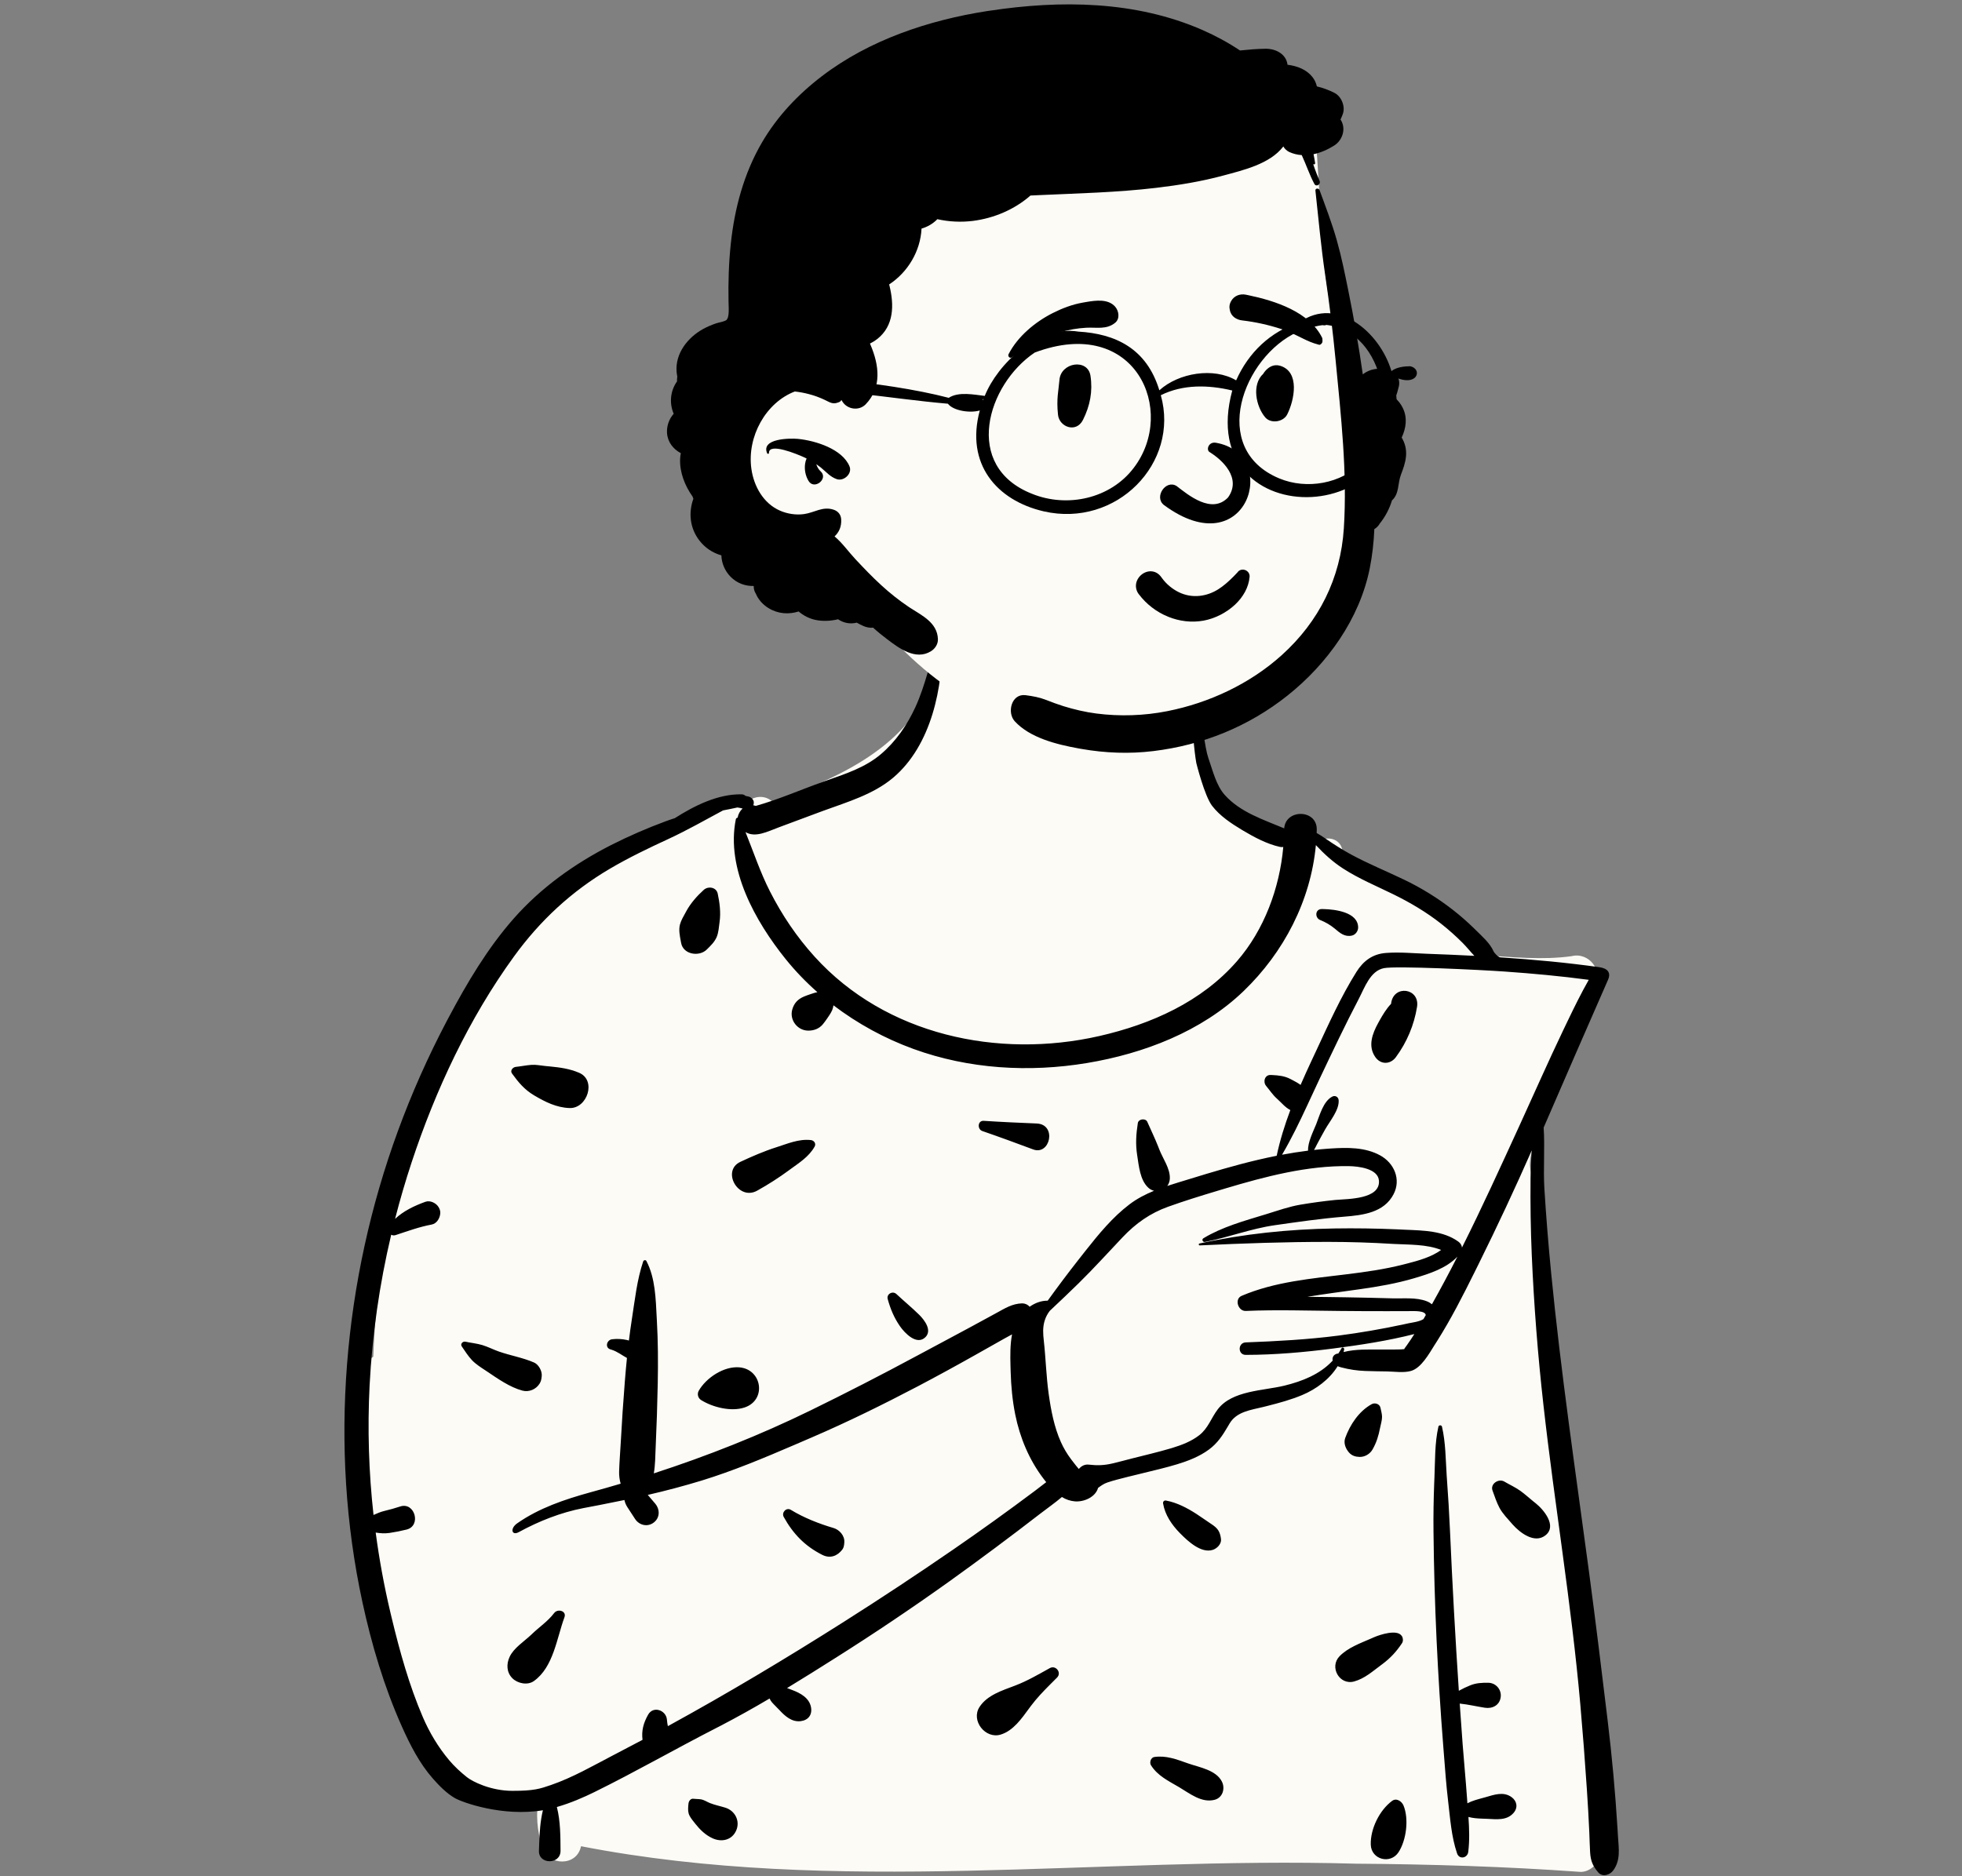 <svg fill="none" height="440" viewBox="0 0 460 440" width="460" xmlns="http://www.w3.org/2000/svg"><rect x="0" y="0" width="460" height="440" fill="#808080" stroke="none"/><g clip-rule="evenodd" fill-rule="evenodd"><path d="m359.127 275.44c-1.258-3.451.578-6.894 1.597-10.233 3.617-11.577 7.568-23.156 13.155-33.953 2.117-3.614-1.366-8.043-5.402-7.025-6.907.967-14.03.197-20.95-.231-2.531-6.545-9.286-9.262-14.603-13.032-6.032-3.763-11.899-8.089-18.174-11.388-.348-3.119-4.131-3.892-6.443-1.662-6.352-3.95-13.97-3.216-20.779-5.805-5.174-8.361-5.562-17.154-6.931-25.219-.599-3.517.036-6.909-2.368-10.044-8.072-11.352-39.968-16.275-51.729-9.548-6.33-3.947-6.483 3.203-7.487 7.615-1.119 2.207-1.723 4.708-1.536 7.341-6.799 14.2-22.356 20.619-36.288 25.821-1.748-1.683-4.246-1.469-5.909-.078-12.075 2.624-23.795 7.239-33.914 14.443-11.495 3.362-19.589 12.709-25.444 22.732-.644 1.056-.797 2.133-.609 3.123-18 26.383-26.591 57.968-27.8 89.867-11.576 6.947 5.502 69.348 9.479 82.303l.011-.006c2.58 4.566 5.507 17.595 11.962 16.586 4.428 5.007 11.485 4.022 17.492 4.406-.977 3.754-.496 8.049.669 11.757 1.377 4.414 8.138 4.564 9.097-.25 59.837 11.625 121.231 2.351 181.74 4.095 17.496.125 34.989.666 52.443 1.912 2.457.176 4.949-2.336 4.781-4.782-3.752-39.915-7.275-92.424-11.472-131.948-.994-9.014-1.782-18.126-4.589-26.797z" fill="#fdfbf5"/><path d="m219.998 149.763c.173-.468.872-.405.885.119.276 11.223-2.519 24.939-11.5 32.518-4.612 3.892-10.707 5.673-16.305 7.719l-.631.233-9.892 3.684c-2.623.978-5.452 2.481-7.769 1.099 1.875 4.649 3.449 9.427 5.733 13.907 2.841 5.577 6.279 10.68 10.485 15.321 16.663 18.386 43.036 23.995 66.703 18.608 12.185-2.775 24.045-8.032 32.36-17.621 6.318-7.29 9.948-17.072 10.804-26.722-.259.042-.525.035-.782-.021-2.994-.653-6.017-2.258-8.651-3.833l-.254-.152c-2.536-1.525-5.178-3.274-6.998-5.644-1.807-2.355-3.703-10.034-3.703-10.034-.517-2.887-1.002-8.638-.918-11.555.007-.276 1.229-.439 1.359-.153 1.129 2.478 1.495 7.92 2.366 10.498l.174.515c.932 2.692 1.729 5.97 3.657 8.145 3.624 4.087 9.088 5.817 13.964 7.867.351-4.619 7.728-4.511 7.635.306-.006.262-.017.521-.027.782.584.32 1.142.685 1.665 1.038l.512.346c1.931 1.314 3.878 2.563 5.935 3.678 3.981 2.158 8.199 3.869 12.279 5.828 4.114 1.961 8.002 4.365 11.594 7.17 1.694 1.327 3.315 2.743 4.856 4.244l.417.411c1.466 1.459 3.373 3.091 4.208 5.009.184.424 1.106 1.406 1.606 1.44 7.754.507 15.489 1.225 23.194 2.302 1.994.278 2.784 1.306 2.045 2.968-2.532 5.713-12.451 28.524-15.089 34.645.309 4.498-.108 9.794.17 14.292.406 6.564.938 13.127 1.574 19.675 2.283 23.418 5.739 46.722 8.864 70.038 1.562 11.67 2.989 23.355 4.396 35.044 1.014 8.366 1.781 16.761 2.301 25.173l.132 2.194c.186 2.762.608 5.4-1.102 7.77-.774 1.075-2.545 1.681-3.564.46-1.28-1.535-1.758-2.684-1.879-4.7-.095-1.544-.117-3.097-.187-4.641-.152-3.352-.343-6.701-.567-10.05-.444-6.692-.961-13.379-1.549-20.06-2.07-23.425-6.008-46.673-8.627-70.041-1.33-11.774-2.249-23.59-2.756-35.428-.248-5.915-.339-11.83-.28-17.751.023-2.211.127-4.412.279-6.608-3.922 8.909-8.044 17.728-12.364 26.451l-1.023 2.063c-2.733 5.505-5.54 11.032-8.824 16.222l-.566.884c-1.33 2.109-3.148 5.433-5.576 6.099-1.691.464-3.755.137-5.49.104-1.72-.034-3.442-.039-5.161-.109-1.903-.065-3.792-.345-5.631-.835-.297-.074-.587-.17-.869-.288-1.877 3.072-5.068 5.412-8.33 6.775-2.612 1.09-5.35 1.84-8.093 2.532l-.967.243c-2.94.732-6.303 1.081-7.962 3.92l-.385.657c-1.233 2.095-2.415 3.933-4.456 5.434-2.196 1.617-4.798 2.633-7.391 3.425-2.653.81-5.369 1.431-8.064 2.095l-.735.182c-1.778.445-3.574.853-5.343 1.338-.76.2-1.515.425-2.261.674-.867.297-1.496.763-2.18 1.268-.615 2.147-3.242 3.313-5.401 3.163-1.095-.088-2.151-.441-3.078-1.028-1.617 1.376-3.396 2.609-5.044 3.883-7.062 5.462-14.223 10.797-21.479 16-8.681 6.201-17.537 12.153-26.557 17.85-3.766 2.395-7.554 4.754-11.365 7.078l.407.149.809.307c1.913.714 4.043 1.866 4.413 4.098.295 1.768-.694 2.987-2.44 3.203-2.077.257-3.693-1.21-4.986-2.611-.569-.617-1.209-1.19-1.756-1.826-.219-.266-.402-.559-.544-.873-3.76 2.229-7.581 4.356-11.456 6.379l-.968.498c-9.602 4.91-18.949 10.288-28.633 15.058-2.524 1.244-5.606 2.59-8.814 3.508.852 3.301.837 6.926.86 10.276.019 3.265-5.171 3.25-5.061 0l.053-1.569c.095-2.639.248-5.378.875-7.946-9.458 1.569-18.907-1.84-20.666-2.864-1.942-1.129-3.705-2.934-5.171-4.612-3.14-3.587-5.318-7.887-7.25-12.212-4.14-9.264-7.074-19.166-9.218-29.07-7.905-36.512-4.506-75.59 8.333-110.59 3.208-8.755 6.994-17.287 11.333-25.541l.54-1.018c4.329-8.151 9.142-16.271 15.256-23.209 6.367-7.223 14.223-12.843 22.774-17.204 4.175-2.115 8.468-3.987 12.858-5.607.705-.263 1.415-.5 2.127-.723 4.574-2.917 10.125-5.705 15.678-5.596.339.001.665.132.911.366.269.047.536.104.803.181.593.173 1.218.82 1.133 1.486l-.029.222c-.014.106-.037.212-.07.314.199.03.394.078.585.142 5.313-1.499 10.54-3.793 15.726-5.645l1.18-.416c4.342-1.522 8.799-3.014 12.36-6.025 3.545-2.995 6.21-6.875 8.136-11.07 2.373-5.167 3.435-10.767 5.384-16.072zm106.379 272.571c1.051-.782 2.296.126 2.69 1.094 1.291 3.18.653 8.118-1.169 10.929-1.886 2.911-6.405 1.762-6.515-1.766-.114-3.676 2.024-8.047 4.994-10.257zm10.866-87.768c.094-.413.736-.409.833 0 .875 3.729.856 7.745 1.112 11.569l.03.424c.309 4.218.568 8.446.752 12.671.548 12.434 1.235 24.862 2.059 37.281.863-.481 1.753-.905 2.676-1.278 1.38-.557 2.725-.621 4.21-.606 1.807.019 3.167 1.607 2.928 3.379-.261 1.927-1.958 2.752-3.722 2.478-1.952-.305-3.912-.778-5.884-.975.22 3.182.445 6.366.686 9.546.32 4.21.734 8.416 1.028 12.627.027.402.057.805.087 1.208 1.176-.611 2.424-.924 3.839-1.31l.369-.102c2.053-.591 4.252-1.406 6.154-.025 1.276.928 1.532 2.457.473 3.682-1.604 1.857-3.981 1.497-6.197 1.403l-1.193-.044c-1.125-.043-2.161-.115-3.201-.399.192 2.743.292 5.499-.045 8.202-.182 1.461-2.106 1.845-2.616.354-1.331-3.896-1.606-8.098-2.092-12.179-.455-3.813-.731-7.651-1.029-11.481l-.091-1.147c-.668-8.423-1.204-16.85-1.596-25.291-.39-8.436-.63-16.878-.72-25.323-.044-3.835.021-7.685.17-11.52l.048-1.151c.172-3.943.053-8.128.932-11.993zm-175.824 88.39c.051-.539.483-1.209 1.125-1.124.591.076 1.201.04 1.786.136.773.129 1.396.585 2.113.873 1.169.467 2.442.708 3.641 1.09 2.248.718 3.473 3.084 2.541 5.293-.979 2.324-3.439 2.85-5.564 1.876-1.676-.769-2.926-1.997-4.053-3.417l-.318-.407c-.487-.61-1.038-1.291-1.241-2.031-.199-.721-.1-1.556-.03-2.289zm109.233-10.922c2.801-.393 5.193.562 7.784 1.465l.21.074c2.636.911 6.485 1.539 7.837 4.238.815 1.628.182 3.79-1.737 4.271-3.039.763-5.765-1.46-8.278-2.955l-.133-.078c-2.424-1.419-4.928-2.614-6.477-5.065-.413-.653-.055-1.83.794-1.95zm-97.76-222.672c-1.121.252-2.242.473-3.363.687-4.264 2.285-8.402 4.655-12.803 6.692-4.671 2.159-9.324 4.389-13.762 7.003-8.962 5.278-16.35 12.141-22.454 20.555-10.546 14.532-18.39 31.292-24.006 48.295-1.441 4.369-2.734 8.786-3.875 13.243 2.019-1.868 4.409-3.015 7.091-3.998 1.136-.416 2.549.288 3.125 1.272.259.441.405.879.379 1.395-.061 1.144-.805 2.444-2.032 2.669-2.864.528-5.65 1.556-8.41 2.459-.173.065-.357.091-.541.078-.184-.013-.363-.065-.525-.154-2.752 11.616-4.447 23.457-5.064 35.379-.508 10.121-.2 20.267.922 30.339.858-.386 1.699-.75 2.64-.967 1.222-.286 2.424-.631 3.615-1.021 3.439-1.128 5.008 4.547 1.492 5.412-1.307.322-2.625.591-3.958.786-1.161.17-2.188.094-3.282-.084.832 6.281 1.978 12.515 3.434 18.681l.322 1.346c1.89 7.86 4.095 15.791 7.282 23.217 1.562 3.643 3.632 7.102 6.187 10.14 1.256 1.493 2.652 2.773 4.171 3.986 1.263 1.011 5.564 3.201 10.659 3.201 5.092 0 6.471-.483 9.041-1.367 5.082-1.749 9.906-4.541 14.673-7.028l.492-.255c2.108-1.091 4.208-2.196 6.301-3.313-.265-2.133.199-3.926 1.311-5.898 1.202-2.132 4.182-1.07 4.403 1.111l.008.083c.034.492.115.994.218 1.494 14.001-7.668 27.706-15.874 41.193-24.424 8.691-5.509 17.276-11.183 25.75-17.019 6.453-4.445 12.817-9.018 19.087-13.718.898-.672 1.778-1.378 2.678-2.054-.215-.27-.428-.543-.638-.818-3.362-4.401-5.542-9.646-6.629-15.058-.657-3.265-.974-6.655-1.07-9.983l-.042-1.448c-.066-2.44-.085-4.991.366-7.356-.612.337-1.237.667-1.86 1.019-2.237 1.266-4.474 2.531-6.714 3.788-4.48 2.528-8.996 4.993-13.548 7.391-8.142 4.267-16.363 8.323-24.808 11.96l-4.108 1.769c-7.131 3.067-14.318 6.078-21.733 8.358-4.171 1.27-8.386 2.392-12.637 3.365l1.714 2.008c1.163 1.363 1.184 3.317-.303 4.464-1.46 1.128-3.42.659-4.393-.839l-1.777-2.729c-.345-.518-.588-1.097-.716-1.706-1.956.409-3.915.802-5.877 1.181l-3.712.708c-5.303 1.024-10.445 3.05-15.186 5.643-1.647.901-2.106-.85-.359-2.069 5.104-3.568 11.058-5.588 17.202-7.282l.301-.083c2.254-.617 4.504-1.261 6.75-1.927-.263-.923-.385-1.881-.361-2.841.062-2.276.265-4.56.384-6.834.254-4.773.578-9.532.957-14.297.145-1.836.31-3.676.496-5.516-1.203-.645-2.243-1.501-3.584-1.923l-.227-.066c-1.435-.386-.951-2.235.324-2.394 1.149-.139 2.313-.083 3.443.166.176.04.343.082.504.131.208-1.704.441-3.404.705-5.092.697-4.465 1.191-9.167 2.642-13.457.108-.318.579-.431.753-.098 2.112 4.017 2.186 8.944 2.425 13.417l.028.535c.28 4.88.297 9.807.208 14.693-.094 5.037-.265 10.061-.492 15.092-.091 2.025-.087 4.127-.434 6.065 12.568-4.085 24.913-8.974 36.746-14.763 8.35-4.084 16.62-8.33 24.803-12.737 4.099-2.207 8.216-4.38 12.311-6.595 1.436-.778 2.869-1.556 4.301-2.338l2.15-1.171c2.011-1.096 3.689-2.189 6.032-2.266.335-.004.668.065.973.203.306.138.578.341.796.596 1.258-.892 2.714-1.441 4.24-1.428 2.289-3.182 4.642-6.316 7.059-9.402l1.792-2.279c3.102-3.935 6.388-7.927 10.345-10.922 1.767-1.336 3.708-2.337 5.734-3.166-.509-.124-.977-.378-1.359-.737-1.934-1.792-2.201-5.124-2.595-7.626-.407-2.595-.25-4.918.153-7.506.157-1.005 1.822-1.215 2.229-.291.857 1.948 1.764 3.812 2.542 5.781l.231.594c.837 2.217 2.619 4.549 2.5 6.953-.024.611-.23 1.201-.593 1.694 1.701-.564 3.425-1.068 5.123-1.592 5.345-1.651 10.709-3.256 16.158-4.537 1.449-.341 2.907-.657 4.369-.949.767-3.638 1.884-7.21 3.201-10.717-1.246-.638-2.053-1.709-3.129-2.662-1.004-.893-1.695-1.978-2.553-3.004-.78-.931-.341-2.614 1.061-2.559l.397.015c1.455.069 2.862.22 4.18.898l.47.242c.644.333 1.348.717 1.975 1.17.82-1.889 1.674-3.76 2.536-5.609l1.12-2.394c2.903-6.23 5.797-12.696 9.439-18.498 1.619-2.578 3.775-4.189 6.869-4.439 3.186-.255 6.498.076 9.688.19 3.699.132 7.396.289 11.091.482-.947-.991-1.811-2.095-2.764-3.047-1.577-1.583-3.247-3.071-5-4.458-3.469-2.735-7.286-4.991-11.248-6.934-3.964-1.942-8.045-3.636-11.767-6.034-2.354-1.518-4.458-3.43-6.379-5.497-1.208 13.038-7.505 25.151-16.965 34.252-9.826 9.451-23.404 14.645-36.686 16.852-13.549 2.255-27.689 1.427-40.65-3.282-6.748-2.452-13.088-5.906-18.806-10.246-.063.378-.139.751-.288 1.103-.199.473-.444.877-.722 1.291l-.498.729c-.309.461-.641.907-.992 1.336-.864 1.028-2.088 1.479-3.406 1.475-2.524-.01-4.435-2.484-3.757-4.931.428-1.539 1.341-2.465 2.767-3.067.45-.191.909-.35 1.373-.507l.346-.117c.466-.159.928-.313 1.411-.4-2.707-2.378-5.206-4.984-7.467-7.789-7.053-8.79-14.01-21.1-11.652-32.773.042-.201.222-.328.417-.358.136-.82.572-1.613 1.17-2.145-.4-.105-.806-.187-1.216-.244zm73.241 201.83c1.396-.776 2.839 1.069 1.704 2.209l-1.695 1.696c-1.574 1.58-3.104 3.176-4.45 4.978l-.326.439c-1.818 2.472-3.756 5.338-6.733 6.262-3.602 1.117-7.065-3.269-4.979-6.474 1.822-2.801 5.331-3.858 8.356-5.016 2.861-1.094 5.447-2.607 8.123-4.094zm-116.199-12.923c.822-1.075 2.96-.509 2.4 1.011-1.821 4.936-2.563 11.668-7.161 14.946-1.485 1.058-3.815.572-5.038-.649-1.387-1.388-1.443-3.343-.648-5.035.966-2.066 3.348-3.563 5.019-5.136l.15-.144c1.795-1.743 3.736-2.975 5.278-4.993zm192.216 5.68c1.466-.63 5.284-1.858 6.415-.405.052.052.098.111.134.175.277.482.318 1.162 0 1.641-1.318 1.982-2.691 3.46-4.566 4.87l-.21.155c-2.04 1.501-3.959 3.262-6.444 3.939-3.447.937-5.854-3.377-3.433-5.896 1.95-2.029 4.926-3.083 7.509-4.215zm-138.398-28.204c-.576-1.041.602-2.318 1.669-1.667 3.043 1.859 6.589 3.254 10.005 4.257 1.385.405 2.631 1.808 2.529 3.32l-.015.229c-.042.534-.116 1.064-.455 1.509-1.191 1.556-2.894 2.156-4.712 1.234-4.053-2.052-6.828-4.92-9.021-8.882zm88.94-3.155c-.074-.437.246-.776.693-.691 2.57.486 4.945 1.728 7.153 3.157 1.186.765 2.328 1.606 3.51 2.38 1.46.954 2.005 1.743 2.221 3.494.142 1.157-.937 2.213-1.928 2.533-2.699.87-5.792-1.986-7.619-3.841l-.083-.083c-1.913-1.952-3.493-4.257-3.947-6.949zm77.238-3.031c-.587-1.582 1.434-2.894 2.754-2.116 1.244.731 2.595 1.338 3.767 2.177 1.08.77 2.062 1.685 3.097 2.519l.511.405c1.896 1.524 5.026 5.295 2.314 7.481-2.579 2.082-6.002-.575-7.735-2.519l-.121-.138c-.996-1.151-2.225-2.403-2.947-3.746-.682-1.267-1.144-2.719-1.64-4.063zm-25.453-122.517c-3.232.626-4.551 4.617-5.912 7.218-3.212 6.136-6.167 12.385-9.135 18.643-.913 1.925-1.803 3.865-2.699 5.799-.055.152-.127.301-.208.449-1.839 3.958-3.733 7.89-5.945 11.647 2.025-.379 4.06-.702 6.104-.958-.102-1.923 1.214-4.497 1.866-6.118l.055-.136c.812-2.075 1.664-5.344 3.755-6.421.697-.359 1.443.091 1.496.858.159 2.285-2.075 4.899-3.168 6.837-.661 1.174-1.305 2.351-1.932 3.544-.235.444-.432.884-.672 1.275 1.053-.113 2.108-.215 3.166-.289l.69-.048c3.922-.257 8.087-.331 11.63 1.602 3.288 1.794 4.97 5.622 3.163 9.108-2.25 4.345-7.204 4.92-11.562 5.272-5.443.439-10.898 1.232-16.301 2.005-5.591.798-10.855 2.86-16.362 3.918-.511.098-.83-.572-.36-.858 4.343-2.642 9.623-4.098 14.479-5.58l.394-.119c2.633-.808 5.209-1.734 7.934-2.192 2.645-.445 5.305-.806 7.973-1.081l.26-.024c2.937-.247 10.432-.161 10.115-4.511-.21-2.877-4.888-3.375-7.024-3.409-9.794-.157-19.656 2.442-28.962 5.226l-2.078.623c-3.813 1.147-7.627 2.326-11.367 3.67-4.237 1.524-7.576 3.897-10.661 7.148-3.423 3.602-6.737 7.287-10.286 10.768-2.239 2.19-4.502 4.354-6.79 6.491-.549.696-.962 1.489-1.216 2.338-.483 1.592-.371 3.074-.189 4.709.46 4.132.562 8.308 1.138 12.427.534 3.816 1.282 7.772 2.867 11.312.627 1.403 1.443 2.779 2.375 4.011l.75.975c.328.424.693.888 1.078 1.325.564-.689 1.381-1.136 2.329-1.024 2.016.236 3.601.18 5.578-.282 1.532-.36 3.051-.778 4.574-1.166 2.992-.765 6.013-1.46 8.975-2.336l.51-.153c2.208-.676 4.416-1.524 6.254-2.95 2.134-1.656 2.791-4.045 4.373-6.11 3.375-4.41 10.67-4.317 15.611-5.527 4.197-1.026 8.239-2.646 11.144-5.692l.169-.18c-.129-.545.079-1.158.585-1.438l.11-.063c.189-.104.402-.157.617-.151.269-.396.531-.805.766-1.24.195-.358.681-.095.617.259-.038.212-.091.419-.14.627 2.814-.725 5.905-.587 8.761-.585l3.708-.013c.643-.008 1.599-.04 1.684-.078l.087-.04c.231-.1-.096.067.065-.147.178-.237.352-.477.524-.718.616-.859 1.197-1.745 1.766-2.638-6.209 1.58-12.643 2.564-18.982 3.386-6.803.88-13.695 1.492-20.556 1.497-1.892.004-1.875-2.852 0-2.924 7.267-.277 14.496-.663 21.714-1.594 5.174-.671 10.317-1.559 15.416-2.662l1.065-.23c.668-.148 2.555-.362 3.475-.979l.542-.931c-.089-1.091-2.86-.945-3.512-.945-1.841-.004-3.685.011-5.528.015-3.686.012-7.369-.021-11.057-.051-7.363-.059-14.756-.316-22.113-.002-1.786.076-2.724-2.788-.959-3.541 7.794-3.328 16.445-4.049 24.767-5.073 4.377-.538 8.754-1.159 13.032-2.247l1.059-.269c2.688-.689 5.655-1.528 7.919-3.171-3.402-1.374-7.631-1.217-11.156-1.412l-.27-.015c-4.938-.305-9.883-.46-14.83-.466-10.121-.015-20.244.345-30.354.824-.254.011-.307-.388-.061-.441 10.392-2.268 20.953-3.36 31.587-3.528 4.951-.078 9.906-.008 14.855.21l1.816.085c4.218.181 8.899.231 12.43 2.777.538.388.822.884.865 1.408 4.735-9.434 9.106-19.065 13.496-28.634 3.413-7.439 6.699-14.942 10.235-22.323l1.146-2.389c1.532-3.185 3.104-6.373 4.849-9.443-6.523-.873-13.082-1.477-19.644-1.94-5.981-.422-25.493-1.359-28.372-.801zm-2.888 102.254c.743-.413 1.883-.076 2.067.84.136.684.369 1.441.369 2.139 0 .839-.299 1.748-.458 2.565-.368 1.884-.821 3.413-1.777 5.09-.6 1.051-1.809 1.763-3.025 1.734-.962-.021-1.816-.28-2.477-1.024-.79-.893-1.333-2.205-.9-3.407 1.137-3.15 3.228-6.286 6.201-7.937zm-157.769-3.14c1.741-3.05 5.866-5.774 9.466-5.503 5.406.405 6.51 7.681 1.275 9.419-3.129 1.037-7.432-.028-10.171-1.736-.358-.219-.618-.569-.724-.975-.106-.407-.051-.839.154-1.205zm-55.562-10.415c-.396-.574.257-1.23.846-1.102 1.307.288 2.716.413 3.997.803 1.308.397 2.577 1.06 3.875 1.514 2.719.952 5.625 1.429 8.257 2.58 1.051.46 1.879 1.982 1.781 3.106l-.025.262c-.057.558-.155 1.045-.466 1.554-.837 1.366-2.498 2.072-4.063 1.652-2.907-.78-5.744-2.784-8.221-4.45l-.458-.305c-1.084-.711-2.247-1.457-3.12-2.375-.909-.958-1.657-2.153-2.403-3.239zm99.871-11.085c-.335-1.204 1.165-2.001 2.038-1.187 1.744 1.626 3.57 3.135 5.278 4.801l.116.113c1.223 1.231 3.006 3.601 1.413 5.193-2.04 2.038-4.881-.987-5.976-2.563-1.386-2.001-2.219-4.017-2.869-6.357zm133.564-9.956c-2.589 2.742-6.577 4.003-10.09 5.048-4.165 1.236-8.455 1.976-12.751 2.584-4.151.587-8.268 1.113-12.354 1.787 3.089.037 6.18.06 9.262.117 3.555.064 7.108.14 10.663.244 2.587.074 5.625-.28 8.085.682.443.172.856.412 1.218.704 2.066-3.681 4.055-7.404 5.967-11.166zm-159.706-25.642c2.701-.857 5.242-1.997 8.106-1.701.763.077 1.307.819.892 1.552-1.356 2.389-3.564 3.736-5.739 5.334l-.189.142c-2.402 1.769-4.914 3.383-7.521 4.833-4.454 2.498-8.447-4.653-3.947-6.752 2.707-1.263 5.55-2.503 8.398-3.408zm48.655-6.208c4.135.27 8.267.456 12.406.623 4.795.194 3.183 7.571-.822 6.08-3.959-1.477-7.915-2.933-11.908-4.309-1.215-.42-1.119-2.415.247-2.398zm-106.045-13.126c1.072-.075 2.153.159 3.225.264l1.142.109c2.354.235 4.561.523 6.807 1.481 4.142 1.768 1.917 8.425-2.242 8.273-3.072-.113-5.701-1.432-8.296-2.97-2.269-1.342-3.659-3.022-5.191-5.131-.508-.699.199-1.482.89-1.552 1.218-.123 2.447-.388 3.665-.474zm207.634-13.596c-.688 4.262-2.385 8.299-4.95 11.774-1.288 1.754-3.552 1.821-4.828 0-1.807-2.575-.693-5.524.668-7.996l.402-.725c.61-1.085 1.545-2.669 2.615-3.763l.018-.112c.573-4.476 6.78-3.583 6.075.822zm-167.227-27.443c1.03-.928 2.928-.65 3.263.861.468 2.116.752 4.499.445 6.648-.164 1.162-.227 2.47-.685 3.555-.493 1.166-1.44 2.063-2.33 2.939-1.78 1.751-5.536 1.172-6.011-1.586l-.061-.339c-.24-1.304-.549-2.699-.193-3.994.269-.977.869-1.97 1.364-2.877l.104-.193c.994-1.848 2.542-3.61 4.104-5.014zm144.883 4.501.373.004c2.877.057 8.136.757 8.164 4.312.006.836-.613 1.705-1.446 1.898-1.72.398-2.832-.617-4.057-1.645-1.016-.838-2.159-1.51-3.385-1.991-1.31-.52-1.225-2.58.351-2.578z" fill="#000"/><path d="m319 108.884c-2.51-18.102-8.248-35.676-9.072-54.046l-1.47-23.585c-.185-4.912-6.566-6.568-9.004-2.218-5.537-6.141-15.456-5.238-23.022-5.05-44.546 1.579-86.877 31.691-102.169 73.677-.367 1.001-.256 2.067.159 3.019-7.127 23.765 18.08 39.065 35.271 49.662 6.974 7.369 15.171 13.491 24.426 17.683 10.74 5.03 22.408 7.777 34.265 8.068 2.582.058 4.133-2.029 4.32-4.189 3.754-.875 10.177.134 12.161-3.71 22.633-9.83 37.381-34.742 34.135-59.31z" fill="#fdfbf5"/><g fill="#000"><path d="m308.408 44.694c-.064-.587.784-.606.958-.131 1.434 3.909 2.921 7.789 4.057 11.795 1.097 3.861 1.885 7.81 2.684 11.742 1.326 6.525 2.466 13.099 3.407 19.692 2.015-1.571 4.65-1.715 7.131-.492 1.165.576 1.612 2.094 1.331 3.271-.223.945-.498 1.885-.827 2.805.704.623 1.301 1.389 1.734 2.272 1.143 2.321.775 4.755-.25 6.97.078.13.156.265.228.405 1.483 2.879.689 5.459-.394 8.27-.811 2.101-.358 4.469-2.108 6.057-.596 1.97-1.564 3.808-2.852 5.414-.306.547-.751 1.004-1.29 1.325-.119 3.092-.478 6.17-1.074 9.207-2.379 11.832-9.928 22.376-19.273 29.813-9.146 7.276-19.886 11.624-31.475 13.031-5.629.683-11.263.467-16.845-.508l-.695-.123c-5.151-.935-11.383-2.481-14.945-6.366-1.871-2.042-.777-6.538 2.534-6.114 1.754.226 3.28.506 4.932 1.153 1.288.506 2.579.992 3.901 1.405 2.533.787 5.152 1.402 7.783 1.743 5.479.708 11.172.521 16.589-.549 9.848-1.942 19.416-6.422 26.892-13.169 8.687-7.842 13.78-17.994 14.528-29.699.835-13.038-.67-26.389-1.92-39.359-.651-6.749-1.475-13.479-2.47-20.186-.97-6.553-1.553-13.095-2.271-19.673zm-76.886-42.102.42-.064c16.726-2.544 34.322-2.364 50.044 4.537 3.013 1.325 5.962 2.919 8.738 4.772 1.989-.208 3.991-.377 5.955-.403 2.471-.032 4.884 1.251 5.189 3.752 2.317.288 4.451 1.139 5.815 2.845.521.654.887 1.417 1.068 2.234 1.424.335 2.82.852 4.146 1.531 1.608.827 2.536 3.131 1.968 4.836-.131.384-.28.762-.447 1.132l-.129.276.076.104c1.284 2.063.392 4.772-1.578 6.004-1.476.924-3.125 1.66-4.82 2.016.14.681.267 1.365.371 2.058.04.28-.32.479-.479.203 0 0 .608 1.893 1.524 3.977.36.82-.793 1.548-1.232.719-1.169-2.207-1.893-4.471-2.953-6.748-1.002-.06-1.984-.303-2.898-.716-.597-.282-1.093-.742-1.42-1.316-.019.023-.033.051-.051.08-3.158 4.06-9.328 5.484-14.097 6.769-5.121 1.382-10.364 2.234-15.625 2.86-9.188 1.092-18.447 1.297-27.676 1.721l-1.834.087c-3.748 3.29-8.577 5.332-13.532 5.955-2.767.335-5.572.197-8.293-.407-1.024 1.045-2.303 1.805-3.711 2.205-.253 5.242-3.176 10.203-7.594 13.095l.079.31c1.097 4.477 1.084 9.368-2.852 12.478-.536.42-1.115.781-1.727 1.079l.134.31c2.032 4.751 2.682 9.998-1.14 13.939-1.549 1.598-4.269 1.219-5.432-.613l-.057-.093c-.064-.11-.134-.214-.2-.322-.1.219-.276.393-.496.49-1.453.625-2.035.165-3.358-.479-1.23-.591-2.516-1.059-3.838-1.397-1.06-.279-2.139-.478-3.229-.596-6.825 2.608-11.235 10.61-10.187 18.119.568 4.088 2.814 8.137 6.727 9.833 1.712.744 3.724 1.057 5.578.805 2.507-.341 4.437-1.92 7.034-1.017 1.024.356 1.665 1.161 1.719 2.26.093 1.729-.518 3.025-1.553 3.985 1.822 1.52 3.29 3.632 4.872 5.317 1.975 2.109 3.981 4.218 6.117 6.162 2.014 1.851 4.164 3.548 6.434 5.076l.238.157c2.849 1.855 6.436 3.5 6.572 7.377.044 1.168-.664 2.239-1.625 2.836-3.589 2.224-7.494-.697-10.306-2.836-1.128-.856-2.226-1.748-3.294-2.677-.784.055-1.57-.088-2.284-.416-.519-.229-1.025-.486-1.517-.769-1.612.406-3.133.05-4.385-.795-1.805.443-3.717.496-5.34.141-1.444-.325-2.784-1.001-3.902-1.969-2.282.727-4.814.592-7.064-.789-1.349-.828-2.4-2.009-2.974-3.389-.305-.469-.475-1.013-.49-1.573v-.223c-1.961.045-3.927-.629-5.442-2.179-1.316-1.342-2.083-3.128-2.149-5.006-2.048-.574-3.854-1.795-5.15-3.48-2.273-2.937-2.576-6.566-1.407-9.807-.076-.171-.145-.345-.205-.522-1.812-2.557-3.011-5.641-2.913-8.734.012-.481.076-.952.171-1.42-1.784-.948-3.097-2.614-3.237-4.73-.094-1.651.468-3.273 1.565-4.513-.538-1.25-.743-2.618-.595-3.971.144-1.304.618-2.55 1.377-3.621-.017-.375.004-.75.062-1.121-.072-.371-.132-.757-.163-1.147-.341-4.289 2.62-8.043 6.226-10.023.947-.52 1.971-.945 2.996-1.304.744-.265 1.865-.352 2.521-.835-.029-.021.246-.373.291-.56.053-.233.11-.46.139-.697.106-.992.026-2.012.007-3.01-.089-4.52.051-9.061.527-13.557.884-8.338 3.066-16.495 7.314-23.78 3.566-6.105 8.447-11.263 14.046-15.539 11.149-8.514 25.064-13.144 38.82-15.281zm-51.673 103.683c-1.452-3.487 5.381-3.521 7.188-3.356l.053.005c4.066.405 10.424 2.361 12.089 6.463.687 1.698-1.35 3.539-2.983 2.981-1.597-.547-2.491-1.721-3.773-2.749-.338-.267-.686-.522-1.043-.762.189.598.488 1.15.905 1.563l.098.093c1.968 1.768-1.551 4.545-2.856 2.205-.701-1.218-.968-2.637-.757-4.026.064-.418.176-.799.341-1.164-.133-.065-.26-.135-.39-.197l-.235-.11c-1.567-.71-8.248-3.5-8.195-1.005.005.276-.353.276-.442.059z"/><path d="m273.849 144.618c-2.714-1.108-5.079-2.926-6.845-5.265-.271-.342-.467-.738-.577-1.16-.11-.423-.132-.863-.063-1.295.144-.884.666-1.682 1.378-2.22.714-.538 1.608-.803 2.472-.668.752.117 1.498.528 2.091 1.382l.123.17c1.029 1.408 2.385 2.545 3.951 3.314 1.515.745 3.211 1.043 4.89.86 3.292-.371 5.559-2.15 7.97-4.568.299-.304.598-.619.897-.939.176-.27.44-.473.747-.573.333-.105.691-.101 1.022.012.33.113.616.329.815.616.183.271.29.606.255.992-.221 2.505-1.53 4.738-3.39 6.493-2.066 1.95-4.805 3.297-7.382 3.77-2.839.521-5.733.148-8.354-.921zm9.695-38.631c3.02 1.838 7.625 6.12 4.375 10.673-3.828 4.013-9.336-.589-12.05-2.671-2.517-1.613-5.346 2.536-3.011 4.42 19.617 14.52 27.578-11.941 12.214-14.579-1.693-.292-2.32 1.59-1.528 2.157zm-35.152-16.89c.333-4.144 6.644-5.084 7.273-.984.56 3.672-.101 7.047-1.756 10.354-1.579 3.157-5.553 1.685-5.854-1.192-.403-3.856.129-5.599.337-8.177zm48.04-1.834c.881-1.153 2.151-1.938 3.672-1.495 4.756 1.391 3.354 8.141 1.684 11.427-.907 1.783-3.841 2.236-5.167.664-2.159-2.561-3.195-7.678-.447-10.203.074-.129.157-.261.258-.394zm-42.589-16.294.752-.133c2.324-.401 5.212-.787 6.856 1.079.873.992 1.172 2.834 0 3.782-2.061 1.666-4.341 1.022-6.811 1.162-2.016.115-4.012.456-5.952 1.015-4.303 1.23-7.809 3.473-11.483 5.938-.481.322-.974-.293-.745-.744 2.122-4.155 6.231-7.566 10.349-9.646 2.199-1.111 4.602-2.031 7.034-2.453zm38.254-1.861.575.117c6.258 1.306 14.387 3.918 17.349 10.065.114.869-.006 1.054-.102 1.175l-.033.042c-.081.104-.144.246-.52.365-.107-.025-.213-.052-.319-.08-1.358-.356-2.431-.846-3.471-1.355l-1.129-.555c-1.309-.644-2.629-1.261-4.028-1.717-2.984-.977-6.057-1.655-9.175-2.025-.665-.066-1.3-.308-1.841-.7-.514-.386-.879-.94-1.03-1.565-.22-.884-.155-1.552.318-2.351.356-.598.868-1.013 1.453-1.251.621-.245 1.3-.302 1.953-.165z"/><path d="m319.351 108.424c-4.858 5.02-12.968 6.459-19.43 3.767-16.597-6.932-8.474-28.554 4.325-34.362 1.599-.398 3.735-1.344 5.682-1.558.176-.087.559.163 1.023-.074 14.114 1.575 17.328 23.48 8.4 32.226m-53.529 1.285c-5.449 7.226-15.578 9.455-23.854 6.096-16.35-6.438-10.551-25.611.636-33.13 23.629-8.878 33.389 13.712 23.218 27.034zm-35.443-16.01-.046-.017.26-.116-.087.218c-.042-.028-.08-.062-.127-.085m100.22-7.81c-1.334.002-3.262.222-4.366 1.147-2.723-9.182-12.775-17.68-21.517-11.484-6.884 2.215-11.992 7.123-14.896 13.648-5.235-3.112-13.466-1.783-18.005 2.334-2.974-9.82-10.29-13.26-18.999-13.769-9.505-1.556-18.979 7.674-21.935 15.079-2.458-.28-6.131-1.062-8.443.454-15.008-3.935-41.247-6.105-44.298-3.918-2.174.833-3.367 5.966-.329 6.243 2.646-.377-.311-3.759 2.358-4.13 14.214-.88 28.011 1.982 42.075 3.184 1.256 1.688 5.313 2.253 7.478 1.575-3.409 12.559 3.949 21.106 14.973 23.665 17.074 3.92 31.926-11.35 27.462-27.231 5.173-2.574 11.122-2.461 16.754-1.107-9.415 34.642 46.386 33.088 37.672-3.354 5.8 2.885 7.059-1.753 4.016-2.334"/></g></g></svg>
